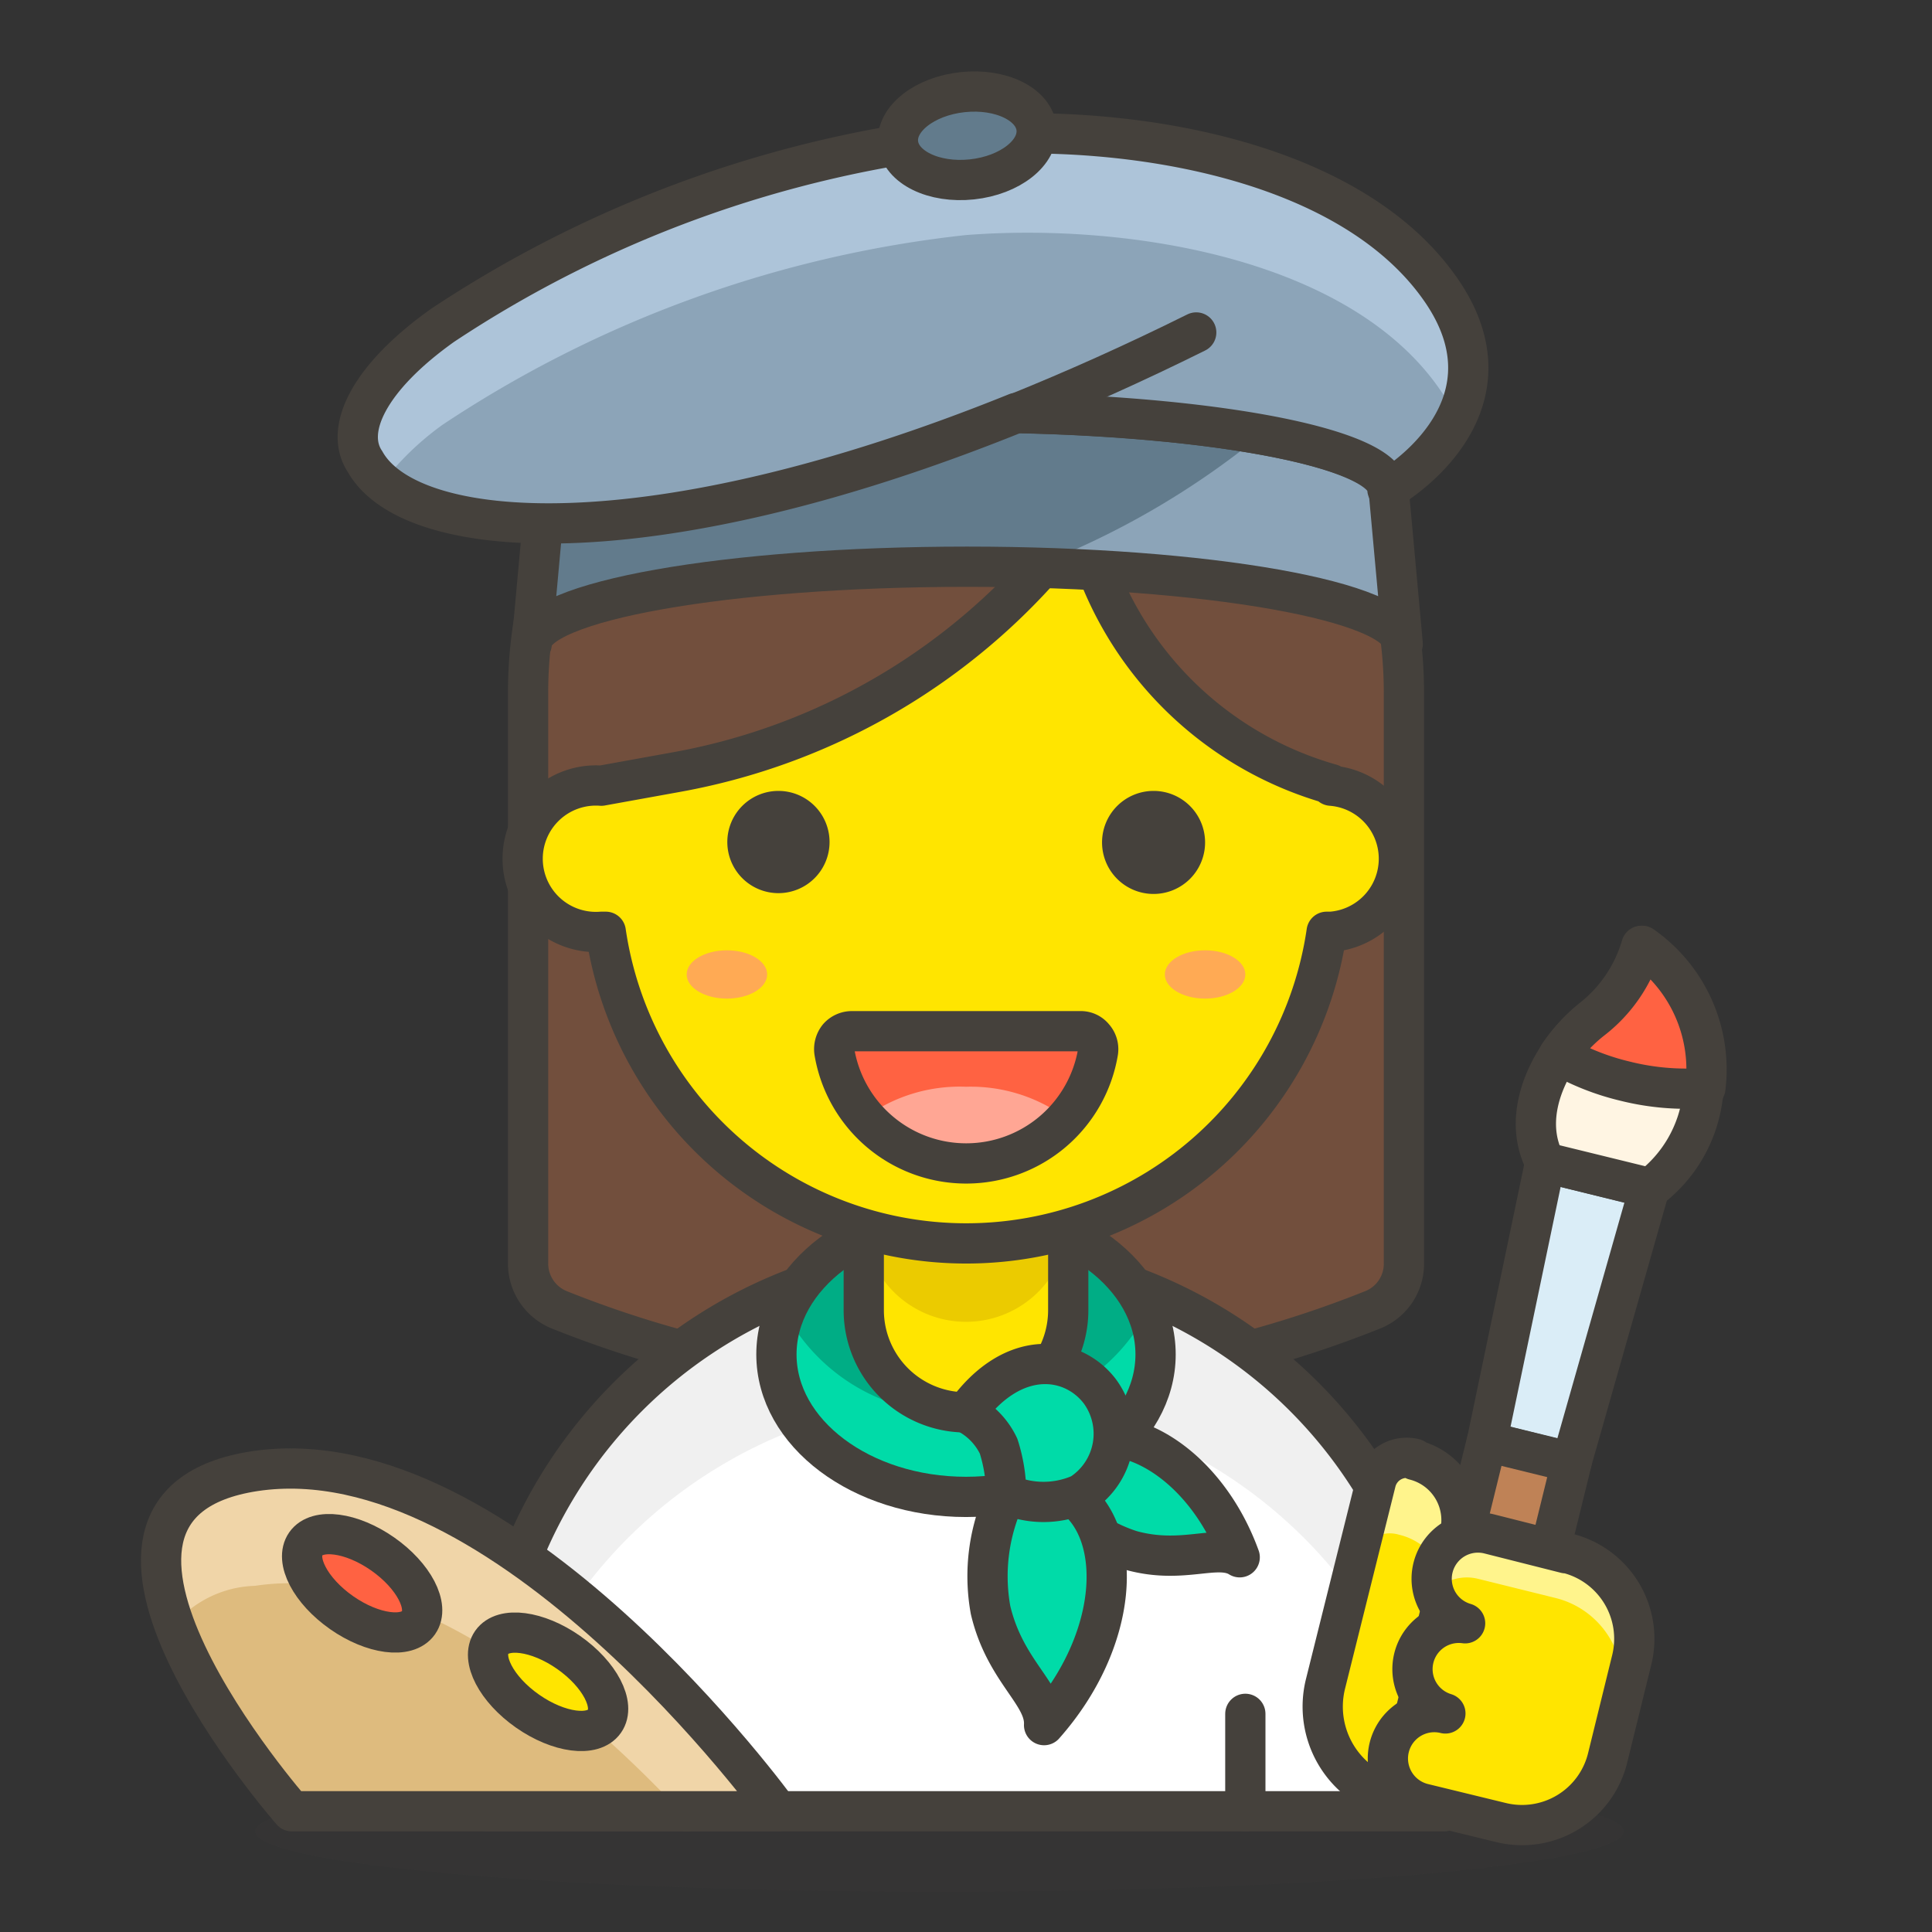 <svg xmlns="http://www.w3.org/2000/svg" viewBox="0 0 48 48"><rect x="0" y="0" width="48" height="48" fill="#333333" stroke="none"/><defs><style>.cls-10,.cls-13,.cls-14,.cls-19,.cls-5{stroke:#45413c;stroke-linecap:round;stroke-linejoin:round}.cls-19{fill:#45413c}.cls-5{fill:none}.cls-10{fill:#00dba8}.cls-14,.cls-8{fill:#ffe500}.cls-13{fill:#ff6242}.cls-18{fill:#fff48c}.cls-22{fill:#ffaa54}.cls-23{fill:#8ca4b8}.cls-24{fill:#627b8c}</style></defs><path d="M34.11 32.54a27.18 27.18 0 0 1-20.22 0 1.24 1.24 0 0 1-.77-1.14V17.21A10.88 10.88 0 0 1 24 6.33a10.88 10.88 0 0 1 10.88 10.88V31.4a1.23 1.23 0 0 1-.77 1.14z" stroke="#45413c" stroke-linecap="round" stroke-linejoin="round" fill="#724f3d"/><ellipse cx="23.34" cy="45.5" rx="17" ry="1.5" opacity=".15" fill="#45413c"/><path d="M24 31.22A11.88 11.88 0 0 1 35.88 43.1V45H12.12v-1.9A11.88 11.88 0 0 1 24 31.22z" fill="#fff"/><path d="M24 31.22A11.88 11.88 0 0 0 12.12 43.1V45h.11a11.88 11.88 0 0 1 23.54 0h.11v-1.9A11.88 11.88 0 0 0 24 31.22z" fill="#f0f0f0"/><path class="cls-5" d="M24 31.22A11.88 11.88 0 0 1 35.88 43.1V45H12.12v-1.9A11.88 11.88 0 0 1 24 31.22z"/><ellipse cx="24" cy="33.65" rx="4.71" ry="3.54" fill="#00dba8"/><path d="M24 30.11a4.75 4.75 0 0 0-4.5 2.49 4.74 4.74 0 0 0 4.5 2.5 4.74 4.74 0 0 0 4.5-2.5 4.75 4.75 0 0 0-4.5-2.49z" fill="#00ad85"/><ellipse class="cls-5" cx="24" cy="33.65" rx="4.71" ry="3.54"/><path class="cls-8" d="M24 27.16a2.54 2.54 0 0 0-2.54 2.55v2.84a2.54 2.54 0 1 0 5.08 0v-2.84A2.54 2.54 0 0 0 24 27.16z"/><path d="M24 27.16a2.54 2.54 0 0 0-2.54 2.54v.6a2.54 2.54 0 0 0 5.08 0v-.59A2.54 2.54 0 0 0 24 27.16z" fill="#ebcb00"/><path class="cls-5" d="M24 27.16a2.54 2.54 0 0 0-2.54 2.55v2.84a2.54 2.54 0 1 0 5.08 0v-2.84A2.54 2.54 0 0 0 24 27.16z"/><path class="cls-5" d="M17.06 45v-2.41"/><path class="cls-5" d="M30.94 45v-2.42"/><path class="cls-10" d="M26.1 37.08a4 4 0 0 0 2 1.44c1.3.36 2.14-.18 2.7.17-.82-2.26-2.76-3.43-4-2.86s-.7 1.25-.7 1.25z"/><path class="cls-10" d="M25 37.12a4.71 4.71 0 0 0-.39 2.88c.36 1.53 1.37 2.09 1.33 2.86 1.86-2.1 2-4.74.7-5.7S25 37.12 25 37.12z"/><path class="cls-10" d="M24 35.1a1.78 1.78 0 0 1 .81.83 4 4 0 0 1 .19 1.19 2.29 2.29 0 0 0 1.85 0 1.78 1.78 0 0 0 .47-2.56c-.68-.88-2.15-1.08-3.32.54z"/><path d="M7.25 45s-6.65-7.58-.92-8.45c6.21-.93 13 8.45 13 8.45z" fill="#debb7e"/><path d="M6.33 39.4c3.92-.59 8.05 2.92 10.57 5.6h2.39s-6.75-9.38-13-8.45c-2.54.39-2.65 2.08-2 3.86a2.73 2.73 0 0 1 2.04-1.01z" fill="#f0d5a8"/><path class="cls-5" d="M7.25 45s-6.65-7.58-.92-8.45c6.21-.93 13 8.45 13 8.45z"/><ellipse class="cls-13" cx="9" cy="39.33" rx=".89" ry="1.71" transform="rotate(-55.03 9.005 39.336)"/><ellipse class="cls-14" cx="13.61" cy="41.78" rx=".89" ry="1.71" transform="rotate(-55.03 13.617 41.775)"/><path fill="#daedf7" stroke="#45413c" stroke-linecap="round" stroke-linejoin="round" d="M39.04 36.34l-2.1-.52 1.45-6.94 2.59.64-1.94 6.82z"/><path transform="rotate(13.81 37.029 40.09)" fill="#bf8256" stroke="#45413c" stroke-linecap="round" stroke-linejoin="round" d="M35.92 35.96h2.17v8.25h-2.17z"/><path d="M38.39 28.88c-.65-1.24.18-2.76 1.13-3.54a3.58 3.58 0 0 0 1.26-1.84 3.71 3.71 0 0 1 1.52 3.77 3.38 3.38 0 0 1-1.3 2.25z" fill="#fff5e3" stroke="#45413c" stroke-linecap="round" stroke-linejoin="round"/><path class="cls-13" d="M38.73 26.21a6.17 6.17 0 0 0 1.64.65 6.25 6.25 0 0 0 2 .17 3.75 3.75 0 0 0-1.57-3.53 3.58 3.58 0 0 1-1.26 1.84 3.91 3.91 0 0 0-.81.87z"/><path class="cls-8" d="M34.22 36.24a1.54 1.54 0 0 1 1.54 1.54v6.73a2.34 2.34 0 0 1-2.34-2.34V37a.79.79 0 0 1 .79-.79z" transform="rotate(14 34.544 40.015)"/><path class="cls-18" d="M35.22 36.27a.78.78 0 0 0-1 .58l-.46 1.86a.79.79 0 0 1 1-.58A1.53 1.53 0 0 1 35.89 40l.46-1.86a1.54 1.54 0 0 0-1.13-1.87z"/><path class="cls-5" d="M34.22 36.24a1.54 1.54 0 0 1 1.54 1.54v6.73a2.34 2.34 0 0 1-2.34-2.34V37a.79.79 0 0 1 .79-.79z" transform="rotate(14 34.544 40.015)"/><path class="cls-8" d="M38.9 38.59l-1.9-.48a1.15 1.15 0 0 0-.6 2.22 1.15 1.15 0 0 0-.49 2.24 1.15 1.15 0 1 0-.55 2.24l1.93.47a2.19 2.19 0 0 0 2.65-1.6l.6-2.44a2.19 2.19 0 0 0-1.6-2.65z"/><g><path class="cls-18" d="M38.9 38.59l-1.9-.48a1.15 1.15 0 0 0-1.39.85 1.07 1.07 0 0 0 0 .59 1.15 1.15 0 0 1 1.09-.33l1.94.48a2.18 2.18 0 0 1 1.6 2.64l.27-1.1a2.19 2.19 0 0 0-1.61-2.65z"/></g><path class="cls-5" d="M38.9 38.59l-1.9-.48a1.15 1.15 0 0 0-.6 2.22 1.15 1.15 0 0 0-.49 2.24 1.15 1.15 0 1 0-.55 2.24l1.93.47a2.19 2.19 0 0 0 2.65-1.6l.6-2.44a2.19 2.19 0 0 0-1.6-2.65z"/><g><path class="cls-14" d="M33.07 19.48a8.77 8.77 0 0 1-5.68-5L26.77 13a15.92 15.92 0 0 1-9.95 6.18l-1.88.34a1.82 1.82 0 1 0 0 3.63h.11a9.05 9.05 0 0 0 17.91 0h.11a1.82 1.82 0 0 0 0-3.63z"/></g><path class="cls-19" d="M18.57 20.92a.77.77 0 1 0 .77-.77.77.77 0 0 0-.77.77z"/><path class="cls-19" d="M29.44 20.92a.78.78 0 1 1-.78-.77.78.78 0 0 1 .78.77z"/><g><g><g><g><g><g><g><path d="M21.17 25.62a.45.45 0 0 0-.34.15.47.47 0 0 0-.1.36 3.32 3.32 0 0 0 6.55 0 .44.44 0 0 0-.11-.36.41.41 0 0 0-.33-.15z" fill="#ff6242"/><path d="M24 27a4 4 0 0 0-2.52.77 3.34 3.34 0 0 0 5 0A4 4 0 0 0 24 27z" fill="#ffa694"/></g></g></g></g></g></g></g><g><path class="cls-5" d="M21.17 25.62a.45.45 0 0 0-.34.15.47.47 0 0 0-.1.36 3.32 3.32 0 0 0 6.55 0 .44.44 0 0 0-.11-.36.41.41 0 0 0-.33-.15z"/></g><ellipse class="cls-22" cx="18.06" cy="24.21" rx="1" ry=".6"/><ellipse class="cls-22" cx="29.94" cy="24.21" rx="1" ry=".6"/><path class="cls-23" d="M13.21 16c0-1.06 4.85-1.92 10.82-1.92s10.82.86 10.82 1.92l-.35-3.84c0-1.05-4.68-1.91-10.47-1.91s-10.47.86-10.47 1.91z"/><g><path class="cls-24" d="M13.22 15.94a.13.13 0 0 0 0 .06z"/><path class="cls-24" d="M24 10.25c-5.78 0-10.47.86-10.47 1.91l-.34 3.78c.17-1 4.94-1.86 10.81-1.86h1.68a20.52 20.52 0 0 0 5.68-3.3 43.73 43.73 0 0 0-7.36-.53z"/></g><path class="cls-5" d="M13.21 16c0-1.06 4.85-1.92 10.82-1.92s10.82.86 10.82 1.92l-.35-3.84c0-1.05-4.68-1.91-10.47-1.91s-10.47.86-10.47 1.91z"/><path class="cls-23" d="M35.86 7.29C33.63 3.94 28 3.06 24 3.37a29.29 29.29 0 0 0-13 4.71c-1.83 1.3-2.46 2.6-1.93 3.39 1.12 2 7.07 2.47 16.18-1.21 5.19.11 9.22.92 9.22 1.9.03 0 3.35-1.91 1.39-4.87z"/><path d="M9.5 12a7.1 7.1 0 0 1 1.5-1.45 29.17 29.17 0 0 1 13-4.71c4-.31 9.6.57 11.83 3.92a4.46 4.46 0 0 1 .33.6 2.94 2.94 0 0 0-.33-3.07C33.63 3.94 28 3.06 24 3.37a29.29 29.29 0 0 0-13 4.71c-1.83 1.3-2.46 2.6-1.93 3.39a2 2 0 0 0 .43.53z" fill="#adc4d9"/><path class="cls-5" d="M35.86 7.29C33.63 3.94 28 3.06 24 3.37a29.29 29.29 0 0 0-13 4.71c-1.83 1.3-2.46 2.6-1.93 3.39 1.12 2 7.07 2.47 16.18-1.21 5.19.11 9.22.92 9.22 1.9.03 0 3.35-1.91 1.39-4.87z"/><path class="cls-5" d="M25.28 10.26c1.41-.57 2.89-1.23 4.44-2"/><ellipse cx="24.03" cy="3.37" rx="1.73" ry="1.09" transform="rotate(-6.11 24.06 3.351)" fill="#627b8c" stroke="#45413c" stroke-linecap="round" stroke-linejoin="round"/></svg>